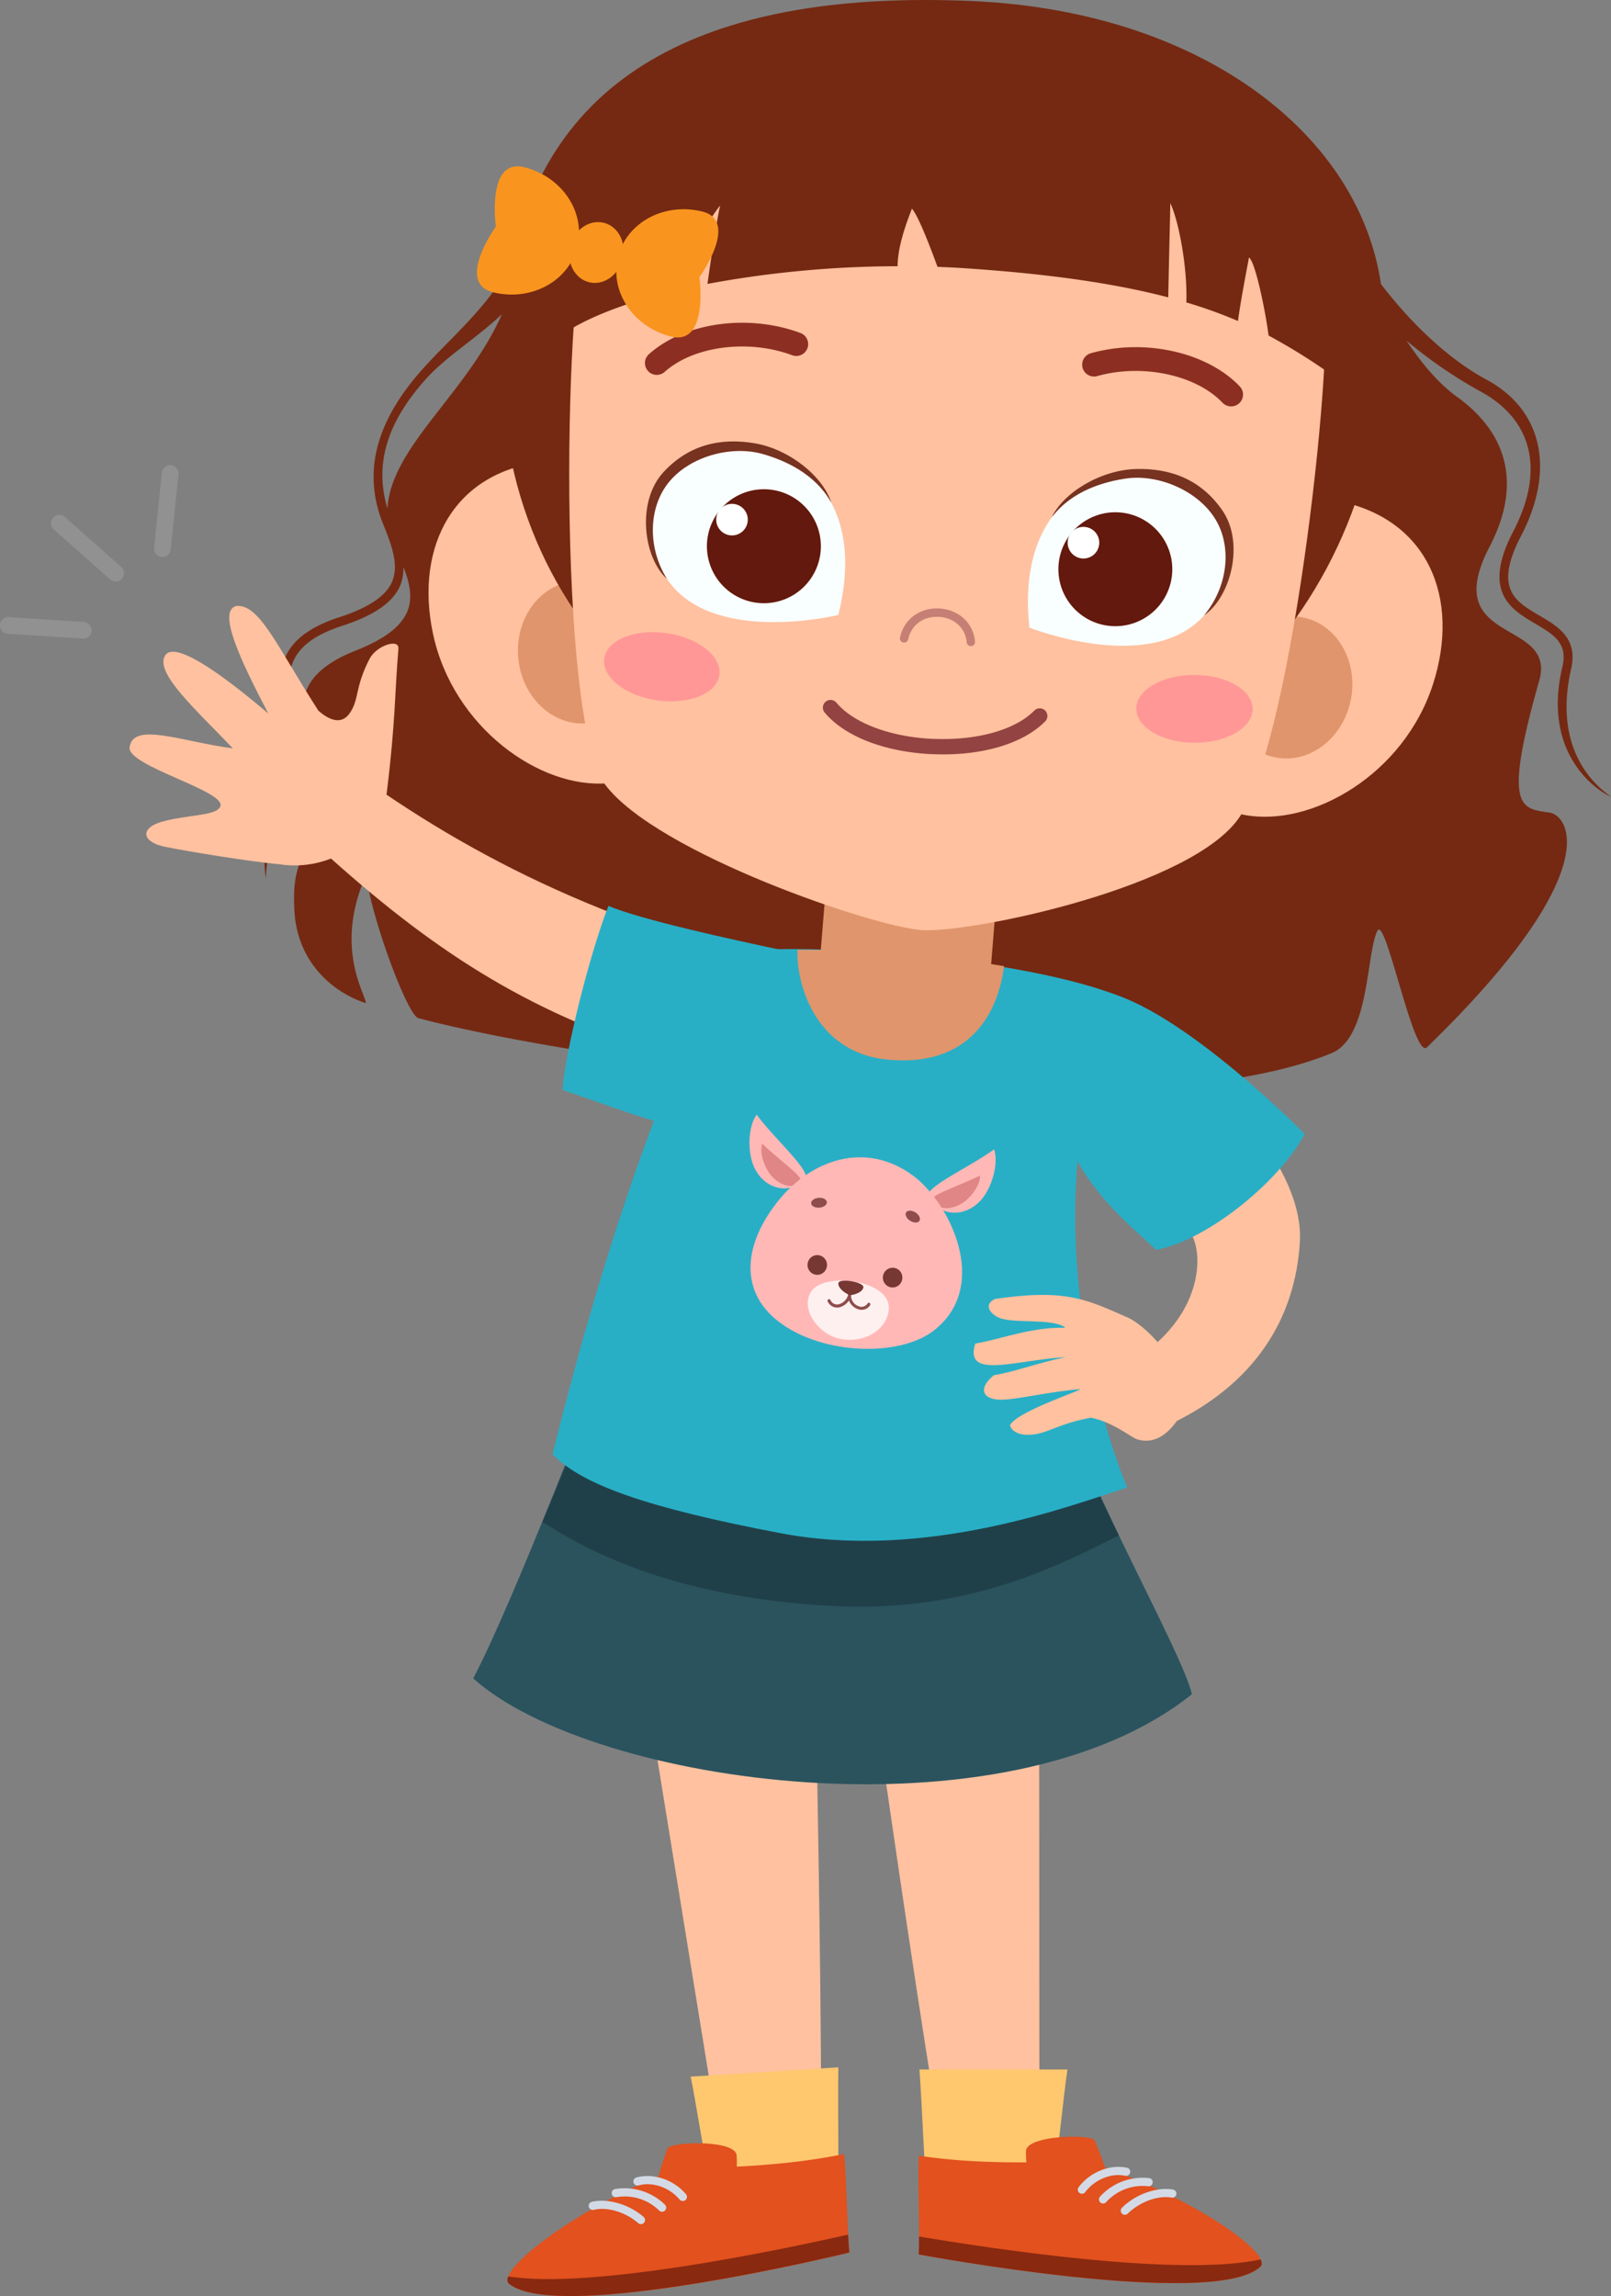 <svg xmlns="http://www.w3.org/2000/svg" width="705.515" height="1005.288" viewBox="0 0 705.515 1005.288">
  <rect x="0" y="0" width="705.515" height="1005.288" fill="#808080" stroke="none"/>
  <g id="Group_842" data-name="Group 842" transform="translate(19 -720)">
    <g id="Layer_2" data-name="Layer 2" transform="translate(-19.145 719.996)">
      <g id="Layer_5" data-name="Layer 5">
        <path id="Path_618" data-name="Path 618" d="M705.66,348.81c-6.43-4.52-25.68-20.15-17.44-56.07,3.06-13.3-5.92-18.55-13.84-23.19-10.8-6.34-20.14-11.8-8.07-35,15.09-29,9.29-55.15-15.14-68.31-18.93-10.19-38.48-29.51-54.31-53.09C591.06,99.82,586.53,87,583.44,77.6,476.18,51,292.05,89.54,235.58,108.73l-6.52-9.15c-4.7,26.63-28.89,45.15-44.08,62.27-18.41,20.75-27,43.13-17,67.72,4,9.76,7,18.41,3.68,25.55-2.8,6-10.25,11-22.79,15.07s-20.13,9.65-23.59,17.12c-4.88,10.52-.15,22.14,4,32.38,2.93,7.22,2,17.9-.17,23.32-8,20-15.41,27.05-12.42,41.56-.34-15.23,8.58-22.79,15.75-39.44,2.67-6.22,4.29-16.49-1.19-29.85-3.9-9.5-6.57-17.34-2.41-26.31,3-6.42,9.92-11.33,21.25-15,13.81-4.52,21.8-10,25.13-17.16a19.81,19.81,0,0,0,1.58-8.56c5.83,14.58,5.26,26.28-21.08,36.68-48.4,19.12-3.45,53.29-11.05,67.08C131.61,375.63,128,380.16,129.1,399.1c1.32,21.71,16.12,35.13,31.23,40.09.34-3.39-14.26-23.86.16-56.13,2.11,18.19,18,61.4,22.87,62.7,78.15,20.71,312.89,51.48,400,15.29,16.65-6.92,15.05-43.66,20-53.52,3.56-7.15,15.91,56.64,21.7,51,78.32-76,62.67-101.4,53.67-102.76-12.51-1.89-20.56-1.21-4.5-57.79,7.79-27.44-44.33-15.24-21.74-58.63,13.54-26,9-48.83-14.33-65.66-8.17-5.9-15.48-14.69-22.09-24.59a199.348,199.348,0,0,0,32.24,22.18C671,183.5,677,205.49,662.82,232.74,649,259.26,662,266.85,672.38,273c8,4.72,14.49,8.46,12,18.91C674.86,331.91,701.85,347.42,705.66,348.81ZM169.82,222.63c-6-20.09.41-38.17,16.49-56.29,9-10.2,22.75-18.36,33.67-28.82C204.52,172.47,171.4,195.56,169.82,222.63Z" fill="#752912"/>
        <path id="Path_620" data-name="Path 620" d="M419.1,974c1.68,6,36.4-.12,36.37-6.39-.34-81.31-.05-273-.51-293.31l-80.72,9S410.93,944.9,419.1,974Z" fill="#ffc19f"/>
        <path id="Path_621" data-name="Path 621" d="M406.23,965.36c.15,1.56,53.52,1.38,53.85-.5,2.78-15.7,6.34-51.85,7.55-58.8H402.81C404,922.56,405.27,955.32,406.23,965.36Z" fill="#ffc76e"/>
        <path id="Path_622" data-name="Path 622" d="M484,949c-.94-3.45-2.88-7.81-4.39-11.8-1.12-2.95-30.08-2.48-30.16,4.63a43,43,0,0,0,.21,4.89c-5,0-10.33,0-16-.22a272.671,272.671,0,0,1-31.15-2.69c-.51,11.25.48,30.73,0,43.23,0,0,129.17,24.18,149.52,5.45C557.76,987.19,525.33,963.73,484,949Z" fill="#e2511e"/>
        <path id="Path_623" data-name="Path 623" d="M402.62,979.18c0,2.78,0,5.46-.12,7.84,0,0,129.17,24.18,149.52,5.45.81-.75.85-1.86.22-3.25C516.6,997,434.73,984.58,402.62,979.18Z" fill="#892910"/>
        <path id="Path_624" data-name="Path 624" d="M493,952.61a1.81,1.81,0,0,0,.78-3.53c-7.51-1.63-16.24,1.85-21.26,8.5a1.8,1.8,0,1,0,2.88,2.17C479.62,954.19,486.85,951.23,493,952.61Zm9.93,4.57a1.75,1.75,0,0,0,2-1.58,1.79,1.79,0,0,0-1.59-2,25.3,25.3,0,0,0-21.43,8.08,1.81,1.81,0,0,0,.07,2.56,1.83,1.83,0,0,0,1.18.49,1.78,1.78,0,0,0,1.38-.57A21.5,21.5,0,0,1,503,957.18Zm10.91,1.45c-7.13-1.24-16.3,2-22.33,7.94a1.81,1.81,0,0,0,1.19,3.1,1.84,1.84,0,0,0,1.33-.52c5.26-5.13,13.18-8.08,19.19-7a1.78,1.78,0,0,0,2.09-1.48,1.8,1.8,0,0,0-1.45-2.04Z" fill="#d3dae5"/>
        <path id="Path_625" data-name="Path 625" d="M358.72,979.27c-.69,6.18-35.94,5.74-36.92-.45-12.75-80.3-43.88-269.42-46.7-289.57l81.13-4.09S362.1,949.2,358.72,979.27Z" fill="#ffc19f"/>
        <path id="Path_626" data-name="Path 626" d="M265.86,594.88s-41,107.12-58.48,139.94c52.1,46.84,233.12,72.22,314.75,6.93-4.14-18.16-47.21-93.35-53.42-122.17Z" fill="#2a535e"/>
        <path id="Path_627" data-name="Path 627" d="M490.14,672.17c-26.1,13.16-66,34.14-125.93,30.93-72.31-3.87-109.83-26.19-126.61-36.79,14.27-32.57,28.26-71.43,28.26-71.43L465,619.3C469.08,630.12,482.18,655.56,490.14,672.17Z" opacity="0.23"/>
        <path id="Path_628" data-name="Path 628" d="M140.92,327.35c-7.38,10.21-15.66,12.8-24,22.26,51.3,49.52,91.33,80.66,146.14,102.26,36.55,5.37,68.33-6.35,78.18-29C258.33,402.13,197.65,370.94,140.92,327.35Z" fill="#ffc19f"/>
        <path id="Path_629" data-name="Path 629" d="M509.48,625c-3.25-2.25-10-11.62-20.35-25.13,36.19-18.6,38.26-47.24,33.54-57.94-11.54-26.12-49.89-52-85.34-77.58,9.56-4.75,40.32-8.41,60.43-3.58,37.91,9.1,73.47,52.11,71.65,82.89C567.49,576.24,550.63,606.62,509.48,625Z" fill="#ffc19f"/>
        <path id="Path_630" data-name="Path 630" d="M571.56,496.51c-12.44,22.59-44.29,47.09-65.25,50.68-11.2-11.92-74.72-55.9-19.58-112.32C521,445.1,571.56,496.51,571.56,496.51Z" fill="#28afc6"/>
        <path id="Path_631" data-name="Path 631" d="M493.8,651.25c-25.27,8.09-88.3,32.12-151.86,20-57.78-11-86.79-21.06-99.79-34.53,24.6-100,57.31-190.75,81.3-220.53,52.87-3.26,130.09,5.8,165.72,19.49C445.75,542.12,493.8,651.25,493.8,651.25Z" fill="#28afc6"/>
        <path id="Path_632" data-name="Path 632" d="M439.84,423c-26-4.38-61.73-7.22-90.47-7.16-.6,13.84,7.15,44.84,39.24,48.06C425.37,467.55,437.41,442.73,439.84,423Z" fill="#e0956c"/>
        <path id="Path_633" data-name="Path 633" d="M437.18,385.56l-4,49.11c-.87,10.56-18.27,17.75-38.88,16.05s-36.59-11.62-35.73-22.18l4-49.11Z" fill="#e0956c"/>
        <path id="Path_634" data-name="Path 634" d="M367.17,964.75c-.06,1.57-53.36,4.34-53.79,2.48-3.64-15.52-9.19-51.18-10.78-58.05l64.69-4.07C367,921.65,367.57,954.67,367.17,964.75Z" fill="#ffc76e"/>
        <path id="Path_635" data-name="Path 635" d="M288.64,952.69c.75-3.49,2.45-8,3.74-12,.95-3,29.89-4.14,30.36,3a43,43,0,0,1,.07,4.89c4.95-.23,10.31-.59,16-1.11a274.23,274.23,0,0,0,31-4.4c1.13,11.2,1.22,30.7,2.37,43.16,0,0-127.63,31.28-149,13.7C217.08,994.92,248.16,969.71,288.64,952.69Z" fill="#e2511e"/>
        <path id="Path_636" data-name="Path 636" d="M371.54,978.35c.16,2.78.33,5.45.55,7.82,0,0-127.63,31.28-149,13.7-.85-.69-.95-1.8-.4-3.23C258.71,1002.4,339.78,985.52,371.54,978.35Z" fill="#892910"/>
        <path id="Path_637" data-name="Path 637" d="M297.77,963a1.84,1.84,0,0,0,1.55.63,1.81,1.81,0,0,0,1.21-3c-5.37-6.36-14.29-9.34-21.69-7.3a1.81,1.81,0,0,0,1,3.48C285.89,955.1,293.28,957.65,297.77,963Zm-8.87,4.91a1.81,1.81,0,0,0,2.48-2.63,25.34,25.34,0,0,0-21.85-6.89,1.81,1.81,0,0,0-1.47,2.09,1.76,1.76,0,0,0,2.08,1.47,21.49,21.49,0,0,1,18.76,5.94ZM258,966.14a1.78,1.78,0,0,0,2.17,1.36c5.94-1.45,14,1,19.54,5.89a1.81,1.81,0,0,0,2.38-2.72c-6.35-5.55-15.69-8.32-22.73-6.69a1.8,1.8,0,0,0-1.36,2.16Z" fill="#d3dae5"/>
        <path id="Path_638" data-name="Path 638" d="M331.5,488c-4.11,5.86-3.82,16.8-1.25,22.66,4.37,10,15.48,12.79,22.48,5.62C355.86,513,338.85,498.1,331.5,488Z" fill="#ffb8b6"/>
        <path id="Path_639" data-name="Path 639" d="M334,500.76c-1.37,3.3.62,9.53,3.07,12.9,4.15,5.72,11,7.42,13.75,3.4C352.05,515.25,339.86,506.6,334,500.76Z" fill="#e08686"/>
        <path id="Path_640" data-name="Path 640" d="M435.51,503.17c2.17,6.83-1.34,17.18-5.55,22-7.13,8.21-18.57,7.58-23.12-1.36C404.8,519.82,425.48,510.67,435.51,503.17Z" fill="#ffb8b6"/>
        <path id="Path_641" data-name="Path 641" d="M429.34,514.66c.32,3.56-3.43,8.92-6.77,11.4-5.66,4.21-12.66,3.81-14.13-.87C407.78,523.09,422,518.48,429.34,514.66Z" fill="#e08686"/>
        <path id="Path_642" data-name="Path 642" d="M409.58,582.17c-15.8,12.76-52.21,10.92-70.53-5.26-14.61-12.9-13.29-32.36,2.16-51.48,14-17.27,37.57-26.27,58.69-10.8C415.94,526.39,433.94,562.49,409.58,582.17Z" fill="#ffb8b6"/>
        <path id="Path_643" data-name="Path 643" d="M395,561a4.27,4.27,0,0,1-5.58,2.36,4.34,4.34,0,0,1-2.31-5.64,4.27,4.27,0,0,1,5.58-2.36A4.35,4.35,0,0,1,395,561Z" fill="#773733"/>
        <path id="Path_644" data-name="Path 644" d="M362,555.46a4.25,4.25,0,0,1-5.57,2.36,4.33,4.33,0,0,1-2.31-5.64,4.25,4.25,0,0,1,5.57-2.35,4.33,4.33,0,0,1,2.31,5.63Z" fill="#773733"/>
        <path id="Path_645" data-name="Path 645" d="M402.82,534.5c-.62,1-2.44,1-4.06,0s-2.43-2.67-1.81-3.69,2.45-1,4.07,0S403.44,533.48,402.82,534.5Z" fill="#8e4d4c"/>
        <path id="Path_646" data-name="Path 646" d="M362.26,526.31c.09,1.19-1.38,2.28-3.29,2.43s-3.51-.7-3.6-1.89,1.38-2.28,3.29-2.43S362.17,525.12,362.26,526.31Z" fill="#8e4d4c"/>
        <path id="Path_647" data-name="Path 647" d="M389.39,572.68c-.16,8.19-8.95,15.41-20.66,13.61-9.85-1.51-18.55-13.2-13.22-21C361.38,556.79,389.63,560.37,389.39,572.68Z" fill="#fff0f0"/>
        <path id="Path_648" data-name="Path 648" d="M377.62,573.46a5.168,5.168,0,0,1-2-.37,6.47,6.47,0,0,1-3.7-3.71,7.17,7.17,0,0,1-4,2.94,4.5,4.5,0,0,1-5.29-2.53.69.69,0,0,1,.27-.92.66.66,0,0,1,.91.26,3.16,3.16,0,0,0,3.78,1.87,5.77,5.77,0,0,0,3.95-4,5.271,5.271,0,0,1,.07-.67.66.66,0,0,1,.72-.57.68.68,0,0,1,.61.68,5.533,5.533,0,0,1-.07.7,4.87,4.87,0,0,0,3.2,4.7,3.14,3.14,0,0,0,4-1.15.68.68,0,0,1,.93-.22.7.7,0,0,1,.21.94,4.27,4.27,0,0,1-3.59,2.05Z" fill="#8e4d4c"/>
        <path id="Path_649" data-name="Path 649" d="M378.26,563.59c-.27,2.33-4.95,3.69-6.1,3.35-1.41-.41-5.12-2.81-4.85-5.15S378.53,561.25,378.26,563.59Z" fill="#773733"/>
        <path id="Path_650" data-name="Path 650" d="M96.47,353.43c-1.57,2.4-6,2.91-12.81,3.94-5.92.9-14.85,2-18.11,5.12-3.48,3.37.11,6.91,7,8.28,11.35,2.28,37.19,6.48,50.16,7.64,22,3.4,44.32-11.1,46.87-31.82,3.82-31.07,3.41-43.36,5.05-62.54.41-4.72-9.66-1.4-12.63,4.38-6.38,12.36-4.52,17.16-8.3,23.23-3.68,5.92-9.06,3.9-14.13-.52-18.32-28.49-25.81-46.84-36-45.81-8.26,2.18,1.73,23.52,14.08,47.06-22-18.68-41.23-31.85-45.21-25.38-4.7,7.65,14,24.13,29.65,40.62-21.86-2.77-43.73-11.88-45.19-.43C55.82,335.57,100.88,346.69,96.47,353.43Z" fill="#ffc19f"/>
        <path id="Path_651" data-name="Path 651" d="M308.46,496.15c-14.94-1.83-45-13.24-62-19,1.22-16.5,11.81-59.24,20.15-80.53,14.07,6,54.25,14.75,75.14,19.19C333.28,453.92,308.46,496.15,308.46,496.15Z" fill="#28afc6"/>
        <path id="Path_652" data-name="Path 652" d="M627.77,299.36c-12.74,39.81-53.42,63-82.73,57.41s-33.15-39-25.79-77.67,37.11-65.52,66.4-59.84C625.69,227,639.75,261.94,627.77,299.36Z" fill="#ffc19f"/>
        <path id="Path_653" data-name="Path 653" d="M591.77,306.13c-3.23,16.94-18,28.37-32.9,25.52s-24.43-18.89-21.19-35.82,18-28.36,32.88-25.52S595,289.2,591.77,306.13Z" fill="#e0956c"/>
        <path id="Path_654" data-name="Path 654" d="M189.79,277.55c8.72,40.88,46.9,68,76.62,65.35s36.86-35.56,33.37-74.73S269.37,199.29,239.65,202C199,205.79,181.59,239.12,189.79,277.55Z" fill="#ffc19f"/>
        <path id="Path_655" data-name="Path 655" d="M227.11,288c1.53,17.17,15,30,30.19,28.65s26.19-16.36,24.66-33.54-15-30-30.19-28.65S225.58,270.8,227.11,288Z" fill="#e0956c"/>
        <path id="Path_656" data-name="Path 656" d="M222.9,122.23C201.6,253.14,293.17,345.18,404,350.7s206.8-85.84,202-214.6C603.26,64.61,531.42,5,425.53.45,314.7-4.35,238,29.13,222.9,122.23Z" fill="#752912"/>
        <path id="Path_657" data-name="Path 657" d="M258.12,97.07c-11.13,21.72-14.24,218,7,246.41,22.56,30.16,118.72,62.75,139.22,63.77,22,1.1,118.75-19,138.91-49.92,23.84-36.59,42.3-210.39,36.32-231.49-20.2-71.26-81.05-76.65-160.78-80.62C344.23,41.5,287,40.72,258.12,97.07Z" fill="#ffc19f"/>
        <path id="Path_658" data-name="Path 658" d="M264.77,288.27c-1.18,8.12,9.16,16.34,23.08,18.35s26.17-2.94,27.34-11.06S306,279.22,292.1,277.21,265.94,280.15,264.77,288.27Z" fill="#ff9797"/>
        <path id="Path_659" data-name="Path 659" d="M497.78,310.25c0,8.21,11.35,14.9,25.42,14.95s25.5-6.56,25.53-14.77-11.36-14.9-25.42-14.94S497.81,302.05,497.78,310.25Z" fill="#ff9797"/>
        <path id="Path_660" data-name="Path 660" d="M396,281.34a1.83,1.83,0,0,0,1.88-1.44c1.37-6.3,6.6-10.16,13.33-9.83s11.69,4.78,12.28,11.07a1.83,1.83,0,1,0,3.64-.34c-.74-8.05-7.22-14-15.74-14.39s-15.35,4.69-17.09,12.71a1.82,1.82,0,0,0,1.4,2.18Z" fill="#c67f75"/>
        <path id="Path_661" data-name="Path 661" d="M287.78,164.13a5.17,5.17,0,0,0,3.46-1.32c12.61-11.28,36.57-14.44,55.78-7.3a5.194,5.194,0,1,0,3.61-9.74c-22.92-8.49-50.81-4.58-66.31,9.32a5.18,5.18,0,0,0-.4,7.32A5.1,5.1,0,0,0,287.78,164.13Z" fill="#8c2f22"/>
        <path id="Path_662" data-name="Path 662" d="M538.92,177.92a5.19,5.19,0,0,0,4.16-8.75C528.7,154.1,501.2,148,477.7,154.7a5.2,5.2,0,0,0,2.84,10c19.7-5.62,43.36-.62,55,11.64a5.22,5.22,0,0,0,3.38,1.58Z" fill="#8c2f22"/>
        <path id="Path_663" data-name="Path 663" d="M551.5,67c-28.06-17.19-81.67-28.49-130.17-31.78-52.72-3.58-107.53.08-137.64,16.93-19.92,11.14-48.59,102.37-38.89,95.37,11.1-8,28.4-14.69,49-19.76,3.2-10.03,18.79-34.6,21.75-37.76-1.36,5.33-4.18,24.23-5.58,34.3a460.752,460.752,0,0,1,83.27-7.74c0-10.8,6.18-24.48,6.24-25.22,3.09,3.43,8.79,18.91,11.24,25.5q6.39.23,12.64.65c38.12,2.58,66.18,6.88,88.4,12.71.67-33.35,1.11-43.76.77-41.5,3.66,7.3,7.69,28,7.16,43.71a208.43,208.43,0,0,1,22.61,8.13c1.27-9.64,4.36-25.17,4.82-27.8,2.86,2,7.23,23.73,8.59,34.18a262.53,262.53,0,0,1,31.73,20.18C598.7,175.2,574.12,80.88,551.5,67Z" fill="#752912"/>
        <path id="Path_664" data-name="Path 664" d="M450.94,274.78s54.16,21.5,77.26-6.21c28.16-33.76-9.26-64.53-35.16-60.81C469.08,211.2,446.22,230.19,450.94,274.78Z" fill="#f9feff"/>
        <path id="Path_665" data-name="Path 665" d="M535.49,223.51c-9.37-13.61-22.89-18.63-37.95-18.16-15.4.47-31.64,10.26-36.79,21.15,9.09-12,23.59-15.68,32.55-17,14.27-2.06,32.27,5.52,39.68,18.8,6.6,11.81,4.81,28.73-5.53,41.12C539.21,261.35,545.26,237.7,535.49,223.51Z" fill="#773220"/>
        <path id="Path_666" data-name="Path 666" d="M466.11,238.43a24.94,24.94,0,1,0,33.28-11.69,24.94,24.94,0,0,0-33.28,11.69Z" fill="#63190d"/>
        <path id="Path_667" data-name="Path 667" d="M468.39,234.62a6.92,6.92,0,1,0,3.946-3.541,6.92,6.92,0,0,0-3.946,3.541Z" fill="#fefffe"/>
        <path id="Path_668" data-name="Path 668" d="M367.29,269.25s-56.6,13.86-75.69-16.75c-23.25-37.31,18-62.66,43.18-55.42C358,203.78,378.08,225.73,367.29,269.25Z" fill="#f9feff"/>
        <path id="Path_669" data-name="Path 669" d="M290.57,206.86c11.15-12.2,25.23-15.31,40.09-12.78,15.19,2.58,29.93,14.5,33.54,26-7.36-13.18-21.22-18.77-29.92-21.27-13.85-4-32.72,1-41.89,13.17-8.15,10.79-8.7,27.79-.16,41.49C281.7,243.83,279,219.57,290.57,206.86Z" fill="#773220"/>
        <path id="Path_670" data-name="Path 670" d="M312.19,228.35a24.95,24.95,0,1,0,33.29-11.69A24.95,24.95,0,0,0,312.19,228.35Z" fill="#63190d"/>
        <path id="Path_671" data-name="Path 671" d="M314.48,224.53a6.91,6.91,0,1,0,3.941-3.54,6.91,6.91,0,0,0-3.941,3.54Z" fill="#fefffe"/>
        <path id="Path_672" data-name="Path 672" d="M409.28,330.21h-.6c-20.93-.9-38.66-7.74-47.44-18.32a3.36,3.36,0,0,1,5.17-4.29c7.47,9,23.77,15.11,42.54,15.91h.57c18.69.69,35.36-4,43.6-12.42a3.39,3.39,0,0,1,4.74,0,3.35,3.35,0,0,1,0,4.74C448.23,325.61,430.09,331,409.28,330.21Z" fill="#934341"/>
        <path id="Path_673" data-name="Path 673" d="M217.3,99.21s-17.81,24.64-1.21,28.76,33.11-4.79,36.87-19.91-6.66-30.72-23.27-34.85S217.3,99.21,217.3,99.21Z" fill="#f9951e"/>
        <path id="Path_674" data-name="Path 674" d="M306.45,121.35s4.21,30.11-12.39,26-27-19.72-23.27-34.84,20.26-24,36.86-19.91S306.45,121.35,306.45,121.35Z" fill="#f9951e"/>
        <path id="Path_675" data-name="Path 675" d="M272.78,113.39c-1.78,7.19-8.36,11.74-14.68,10.17s-10-8.67-8.22-15.86,8.36-11.7,14.68-10.16S274.56,106.2,272.78,113.39Z" fill="#f9951e"/>
        <path id="Path_676" data-name="Path 676" d="M437.83,577c6.62,2.5,21.31.24,28.15,3.73a4.288,4.288,0,0,1,.59.59c-14.76-.34-27.46,4.84-39.32,6.93-4.94,15.79,17.17,7.32,39.64,5.91-13.48,2.87-22.18,6.4-31.49,7.93-7.51,6.12-4.78,11.26,4.59,10.68,7.24-.44,20-3.44,33.12-4.57,1.12.41-27.5,9.74-30.63,15.73.61,3.3,6.1,5.9,14.87,3.05,4.74-1.53,9.76-4.24,20.52-6.29,9,1.76,16.33,7.6,19.82,9.31,13.3,4.68,21.71-13.3,22.14-17.22,1.13-10.17-15.24-31.29-26.08-36.06-18.18-8-27.1-12.49-57.89-8C430.27,571.52,434.61,575.77,437.83,577Z" fill="#ffc19f"/>
        <path id="Path_677" data-name="Path 677" d="M28.53,226.32a3.66,3.66,0,0,0-5.16.31,3.71,3.71,0,0,0,.32,5.17l24.7,21.9a3.67,3.67,0,0,0,5.16-.32l.29-.38a3.65,3.65,0,0,0-.61-4.78ZM3.88,270.18a3.66,3.66,0,0,0-.45,7.3l32.94,2.1A3.66,3.66,0,0,0,39.63,278a3.57,3.57,0,0,0,.62-1.81,3.67,3.67,0,0,0-3.42-3.89ZM75,203.7a3.67,3.67,0,0,0-4,3.3l-3.36,32.84a3.65,3.65,0,0,0,6.66,2.42,3.55,3.55,0,0,0,.61-1.67l3.38-32.83A3.66,3.66,0,0,0,75,203.7Z" fill="#919191"/>
      </g>
    </g>
  </g>
</svg>
